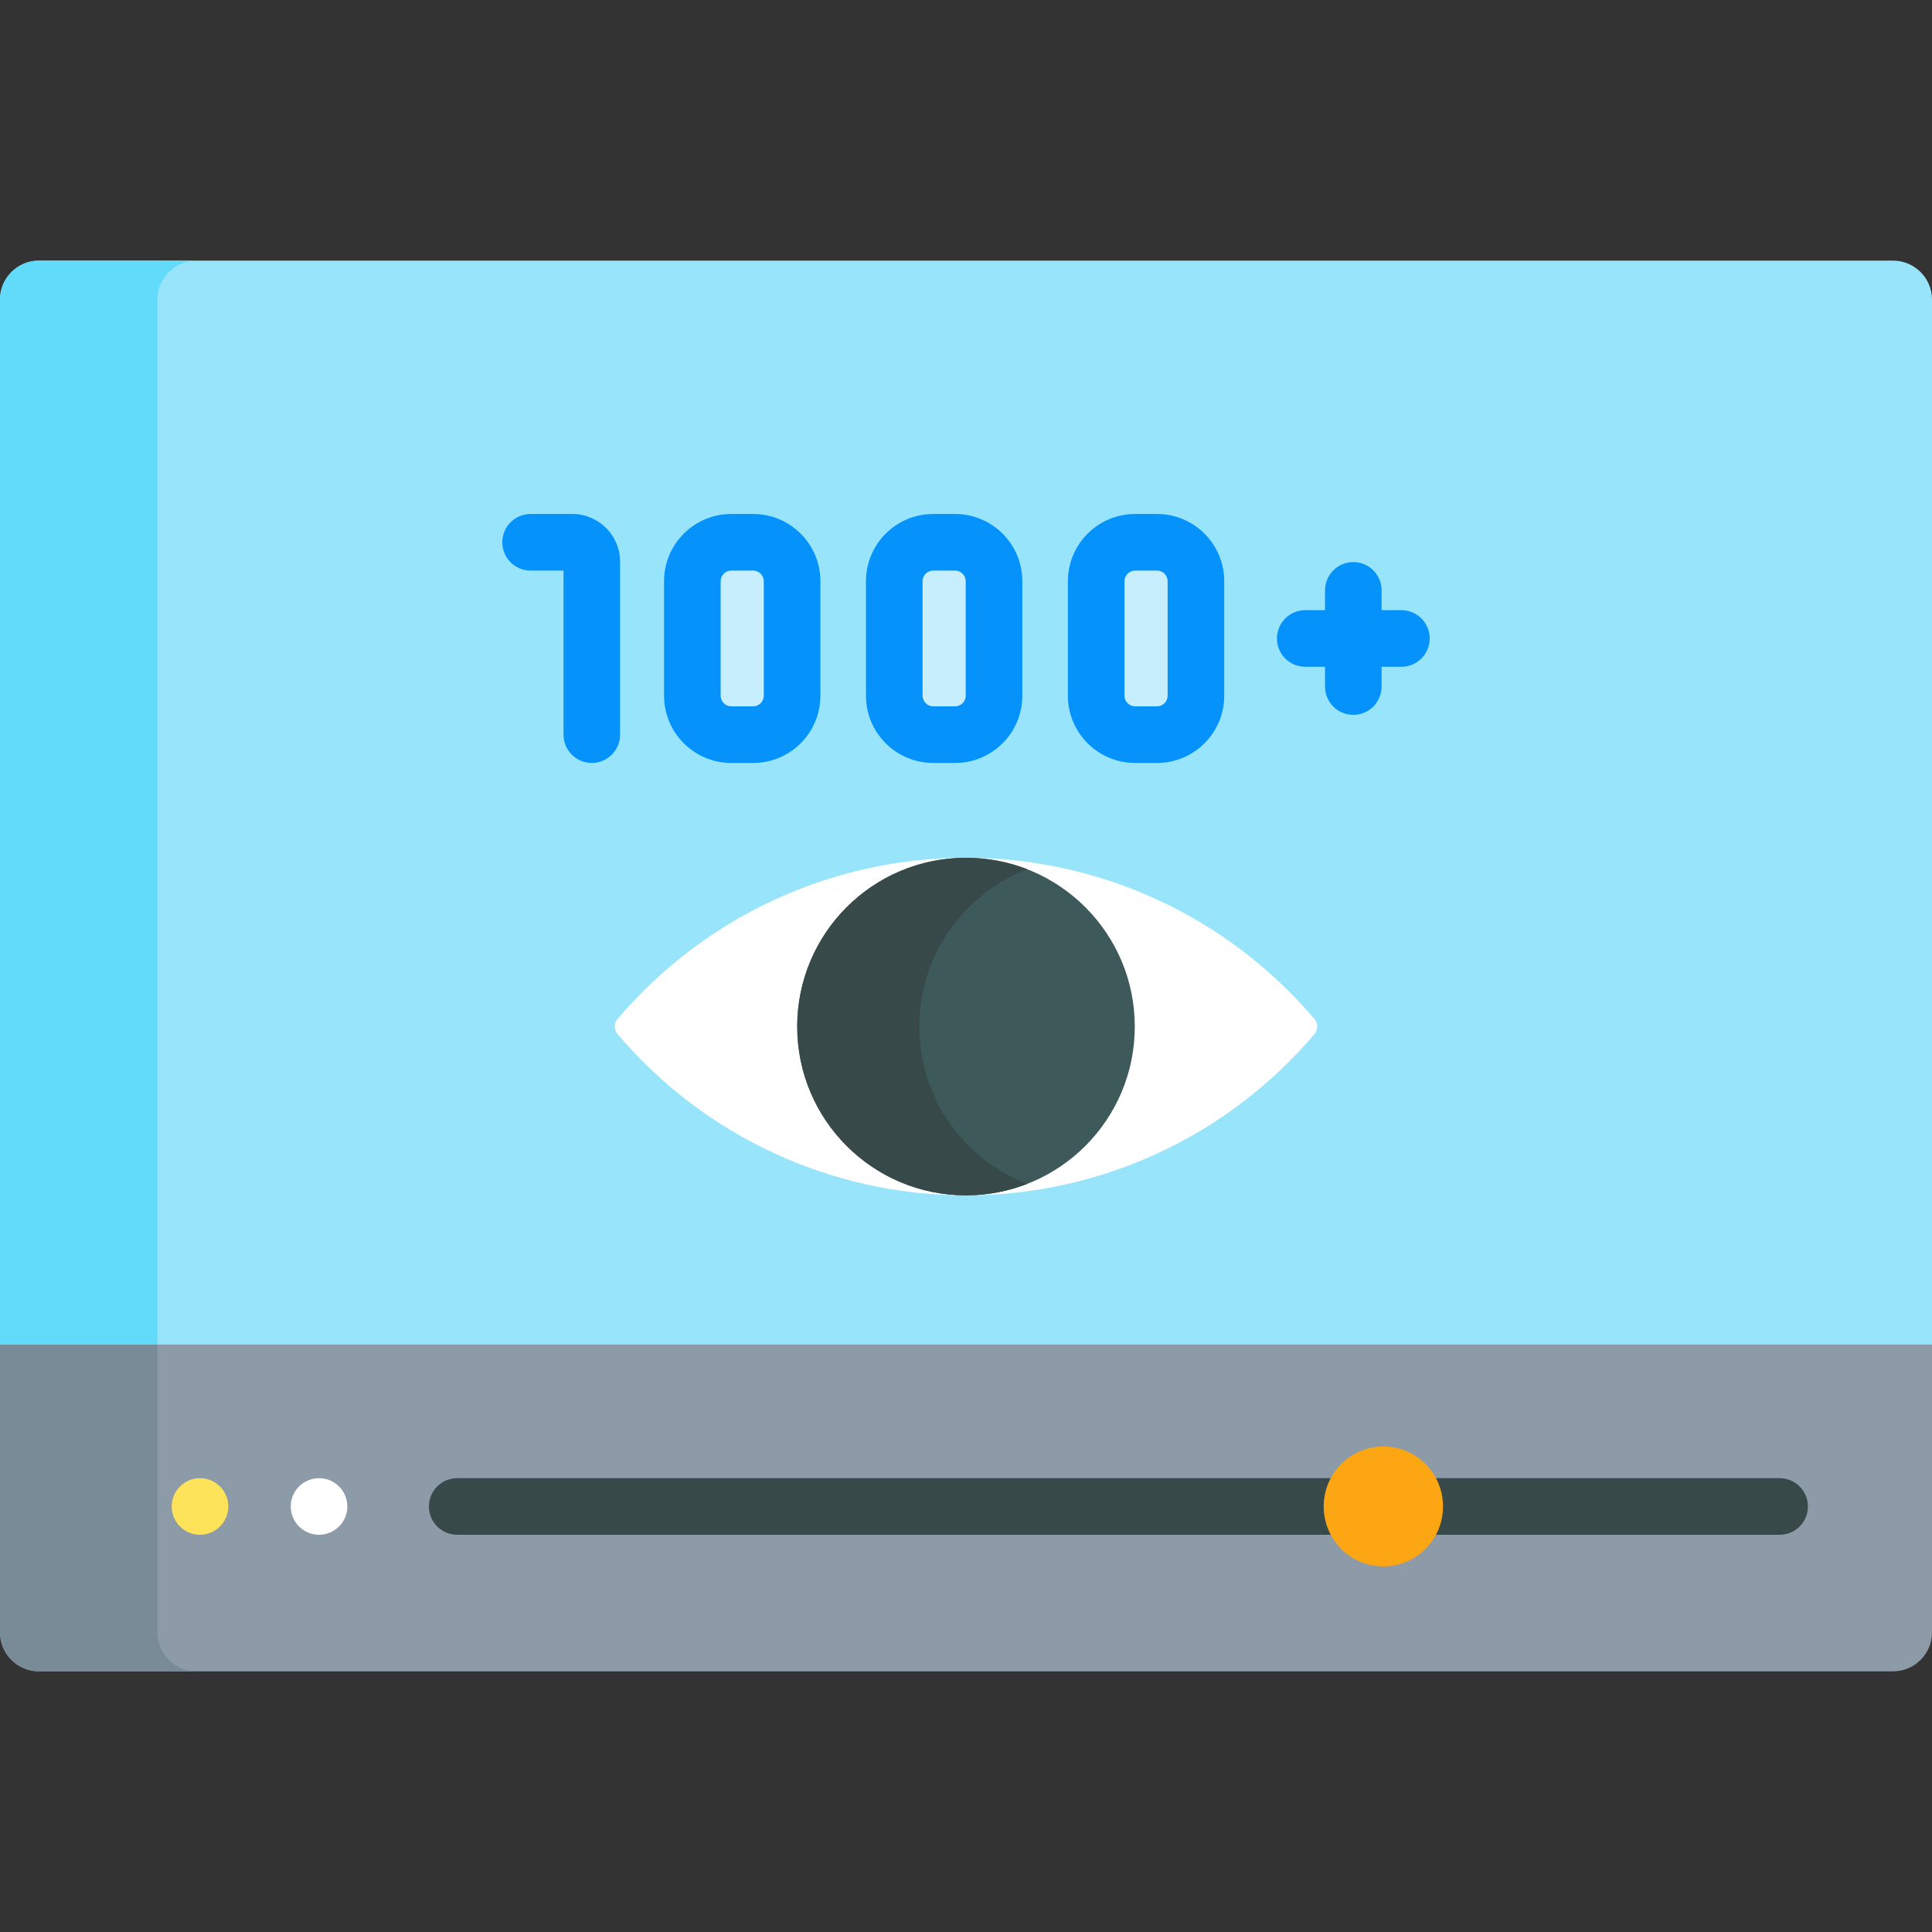 <svg id="Layer_1" enable-background="new 0 0 512 512" height="512" viewBox="0 0 512 512" width="512" xmlns="http://www.w3.org/2000/svg"><rect x="0" y="0" width="512" height="512" fill="#333333" stroke="none"/><path d="m0 432.626c0 5.666 4.636 10.302 10.302 10.302h491.396c5.666 0 10.302-4.636 10.302-10.302v-77.388h-512z" fill="#8c9ba7"/><path d="m41.723 432.626v-77.388h-41.723v77.388c0 5.666 4.636 10.302 10.302 10.302h41.723c-5.667 0-10.302-4.636-10.302-10.302z" fill="#798b97"/><path d="m501.698 69.072h-491.396c-5.666 0-10.302 4.636-10.302 10.302v276.936h512v-276.936c0-5.666-4.636-10.302-10.302-10.302z" fill="#98e5fb"/><path d="m256 316.781c-35.609 0-69.266-15.575-92.338-42.73-.98-1.154-.98-2.849 0-4.003 23.072-27.155 56.729-42.729 92.338-42.729s69.266 15.574 92.338 42.729c.98 1.154.98 2.849 0 4.003-23.072 27.155-56.729 42.73-92.338 42.73z" fill="#fff"/><path d="m52.024 69.072h-41.722c-5.666 0-10.302 4.636-10.302 10.302v276.936h41.723v-276.936c0-5.666 4.635-10.302 10.301-10.302z" fill="#62dafa"/><path d="m351.792 399.229c0-2.736.752-5.294 2.039-7.5h-232.665c-4.143 0-7.5 3.357-7.5 7.5s3.357 7.5 7.5 7.5h232.666c-1.288-2.206-2.04-4.763-2.04-7.5z" fill="#374949"/><path d="m471.617 391.729h-92.24c1.287 2.206 2.039 4.764 2.039 7.5s-.752 5.294-2.039 7.5h92.24c4.143 0 7.5-3.357 7.5-7.5 0-4.142-3.357-7.5-7.5-7.5z" fill="#374949"/><ellipse cx="366.604" cy="399.229" fill="#fda613" rx="15.812" ry="15.883"/><circle cx="84.551" cy="399.229" fill="#fff" r="7.5"/><circle cx="53" cy="399.229" fill="#fde35a" r="7.5"/><circle cx="256" cy="272.051" fill="#3d5959" r="44.73"/><path d="m243.638 272.051c0-18.995 11.845-35.214 28.547-41.701-5.022-1.949-10.476-3.03-16.185-3.03-24.704 0-44.73 20.026-44.73 44.732 0 24.704 20.026 44.73 44.73 44.73 5.709 0 11.163-1.082 16.185-3.031-16.703-6.488-28.547-22.706-28.547-41.7z" fill="#374949"/><path d="m156.833 202.189c-4.143 0-7.5-3.357-7.5-7.5v-43.479h-8.721c-4.143 0-7.5-3.358-7.5-7.5 0-4.143 3.357-7.5 7.5-7.5h11.069c6.976 0 12.651 5.676 12.651 12.651v45.827c.001 4.143-3.356 7.501-7.499 7.501z" fill="#0592fb"/><path d="m209.913 184.387c0 5.666-4.636 10.302-10.302 10.302h-5.828c-5.666 0-10.303-4.636-10.303-10.302v-30.375c0-5.666 4.637-10.302 10.303-10.302h5.828c5.666 0 10.302 4.636 10.302 10.302z" fill="#c7eefd"/><path d="m199.611 202.189h-5.828c-9.816 0-17.803-7.985-17.803-17.802v-30.375c0-9.816 7.986-17.802 17.803-17.802h5.828c9.816 0 17.802 7.985 17.802 17.802v30.375c0 9.816-7.985 17.802-17.802 17.802zm-5.828-50.979c-1.52 0-2.803 1.283-2.803 2.802v30.375c0 1.519 1.283 2.802 2.803 2.802h5.828c1.519 0 2.802-1.283 2.802-2.802v-30.375c0-1.519-1.283-2.802-2.802-2.802z" fill="#0592fb"/><path d="m263.424 184.387c0 5.666-4.636 10.302-10.302 10.302h-5.829c-5.666 0-10.302-4.636-10.302-10.302v-30.375c0-5.666 4.636-10.302 10.302-10.302h5.829c5.666 0 10.302 4.636 10.302 10.302z" fill="#c7eefd"/><path d="m253.122 202.189h-5.829c-9.816 0-17.802-7.985-17.802-17.802v-30.375c0-9.816 7.986-17.802 17.802-17.802h5.829c9.816 0 17.802 7.985 17.802 17.802v30.375c0 9.816-7.985 17.802-17.802 17.802zm-5.829-50.979c-1.519 0-2.802 1.283-2.802 2.802v30.375c0 1.519 1.283 2.802 2.802 2.802h5.829c1.518 0 2.802-1.283 2.802-2.802v-30.375c0-1.519-1.283-2.802-2.802-2.802z" fill="#0592fb"/><path d="m316.934 184.387c0 5.666-4.636 10.302-10.302 10.302h-5.829c-5.666 0-10.302-4.636-10.302-10.302v-30.375c0-5.666 4.636-10.302 10.302-10.302h5.829c5.666 0 10.302 4.636 10.302 10.302z" fill="#c7eefd"/><g fill="#0592fb"><path d="m306.632 202.189h-5.829c-9.815 0-17.802-7.985-17.802-17.802v-30.375c0-9.816 7.986-17.802 17.802-17.802h5.829c9.816 0 17.802 7.985 17.802 17.802v30.375c0 9.816-7.986 17.802-17.802 17.802zm-5.829-50.979c-1.518 0-2.802 1.283-2.802 2.802v30.375c0 1.519 1.283 2.802 2.802 2.802h5.829c1.519 0 2.802-1.283 2.802-2.802v-30.375c0-1.519-1.283-2.802-2.802-2.802z"/><path d="m371.388 161.699h-5.245v-5.244c0-4.143-3.357-7.5-7.5-7.5s-7.5 3.357-7.5 7.5v5.244h-5.244c-4.143 0-7.5 3.357-7.5 7.5s3.357 7.5 7.5 7.5h5.244v5.244c0 4.143 3.357 7.5 7.5 7.5s7.5-3.357 7.5-7.5v-5.244h5.245c4.143 0 7.5-3.357 7.5-7.5 0-4.142-3.358-7.5-7.5-7.5z"/></g></svg>